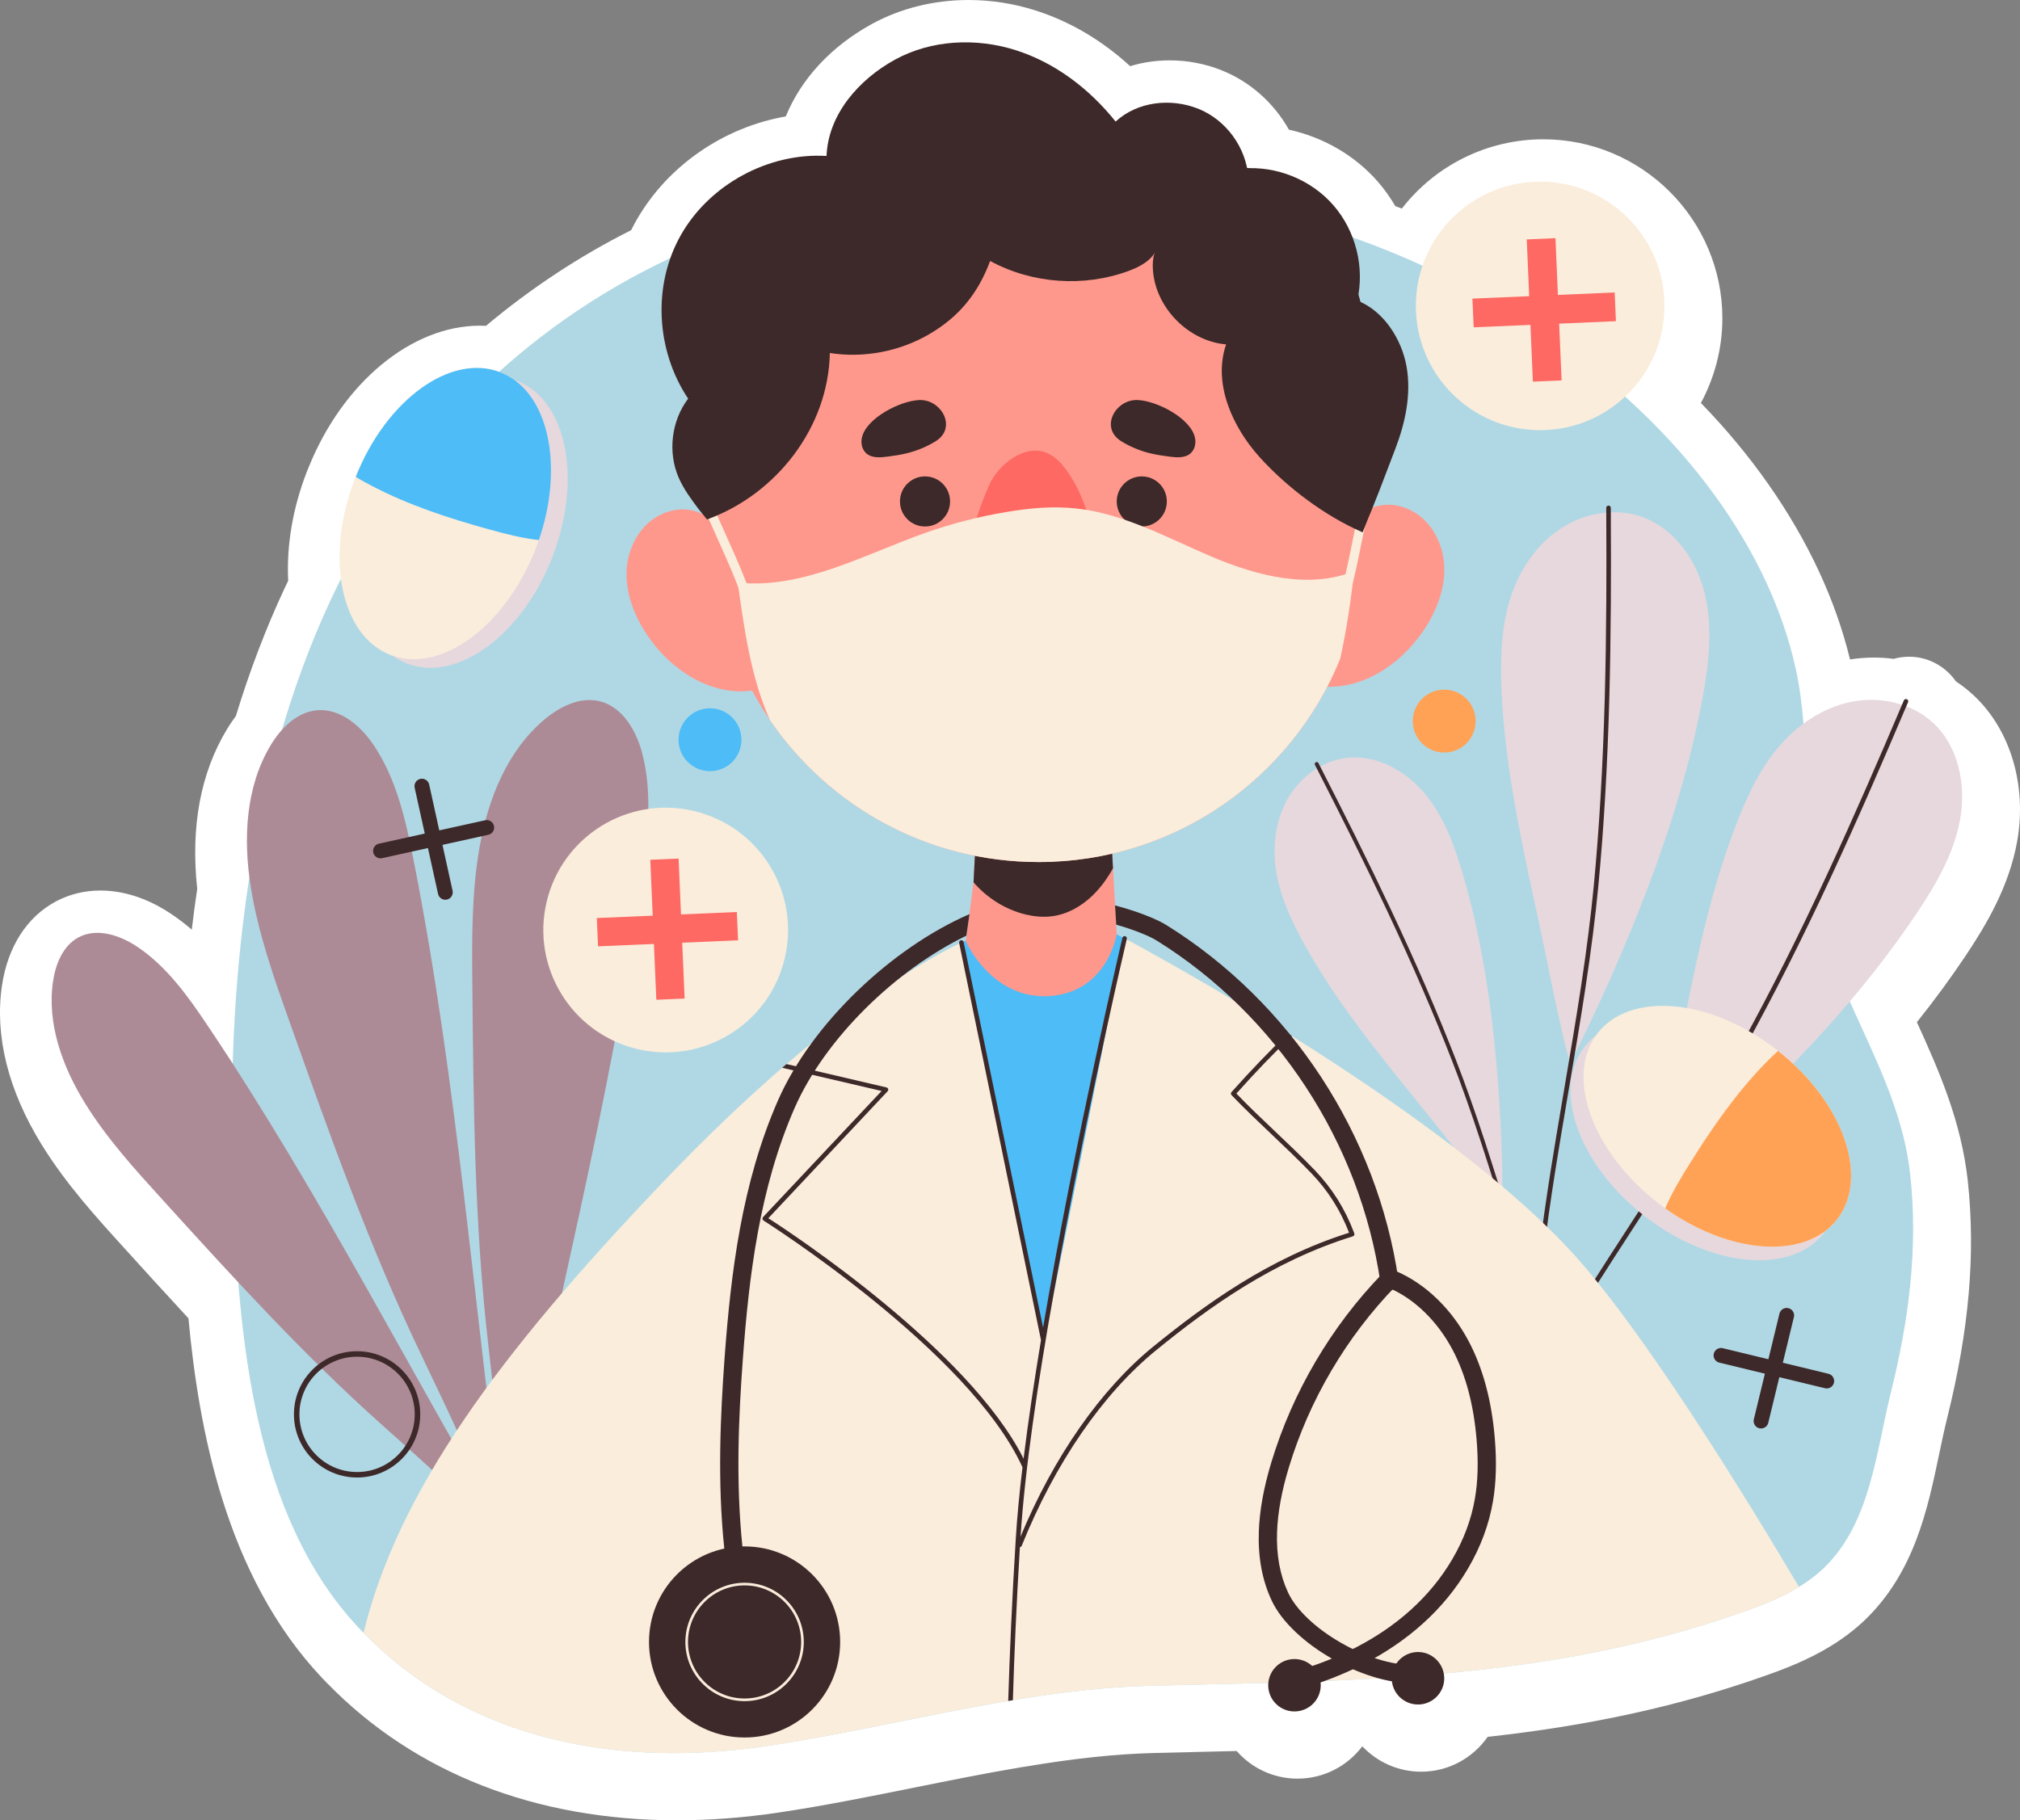 <svg xmlns="http://www.w3.org/2000/svg" xmlns:xlink="http://www.w3.org/1999/xlink" width="389.43" height="351.01" viewBox="0 0 389.43 351.01" fill="none"><rect x="0" y="0" width="389.43" height="351.01" fill="#808080" stroke="none"/><g opacity="1"  transform="translate(0.002 0)  rotate(0)"><path id="路径 72" fill-rule="evenodd" style="fill:#FFFFFF" opacity="1" d="M130.51,351.01zM372.3,127.5c2,0.86 3.62,2.23 4.77,3.89c1.23,0.81 2.38,1.72 3.45,2.72c7.08,6.61 10.28,17.39 8.36,28.14c-1.56,8.69 -5.93,16.07 -9.99,22.13c-2.85,4.26 -5.93,8.46 -9.34,12.73c4.29,9.4 8.56,19.17 9.81,30.57c1.53,14.13 0.27,28.69 -3.98,45.81c-0.53,2.12 -1,4.36 -1.5,6.73c-2.25,10.8 -4.81,23.03 -14.44,32.25c-1.91,1.81 -4.1,3.47 -6.51,4.95c-4.34,2.66 -8.83,4.38 -12.64,5.72c-16.39,5.8 -33.55,9.59 -53.49,11.78c-2.83,4.06 -7.52,6.72 -12.82,6.72c-4.42,0 -8.44,-1.85 -11.3,-4.85l-0.09,0.01c-2.86,3.75 -7.37,6.18 -12.45,6.18c-4.67,0 -8.87,-2.07 -11.73,-5.33c-2.36,0.06 -15.77,0.38 -15.77,0.38c-7.5,0.19 -15.46,1.03 -25.02,2.64c-0.18,0.03 -0.37,0.05 -0.55,0.07l-0.25,0.05c-6.83,1.15 -13.75,2.54 -20.44,3.89c-8.55,1.72 -17.38,3.51 -26.24,4.83c-6.65,1 -13.26,1.5 -19.63,1.5c-27.27,0 -50.57,-9.13 -67.4,-26.4c-0.25,-0.25 -0.61,-0.61 -0.96,-0.99c-18.71,-19.75 -23.85,-48.31 -25.82,-69.41c-4.29,-4.63 -8.5,-9.27 -12.29,-13.45c-5.57,-6.13 -11.33,-12.47 -16.01,-20.04c-6.44,-10.41 -9.09,-21.01 -7.65,-30.67c1.11,-7.48 4.81,-13.25 10.4,-16.23c2.63,-1.39 5.51,-2.1 8.58,-2.1c5.72,0 10.57,2.45 13.62,4.5c1.42,0.95 2.74,1.97 3.99,3.04c0.31,-2.65 0.67,-5.27 1.05,-7.85c-1.29,-12.01 0.64,-22.36 5.74,-30.8c0.52,-0.87 1.09,-1.71 1.71,-2.53c2.65,-8.69 5.8,-16.95 9.36,-24.57c0.24,-0.52 0.48,-1.02 0.73,-1.53c-0.34,-6.79 0.87,-13.95 3.56,-20.93c0.13,-0.36 0.26,-0.68 0.39,-0.96c6.6,-16.34 19.83,-27.29 33,-27.29c0.4,0 0.79,0.01 1.18,0.03c8.63,-7.24 18.01,-13.43 27.99,-18.45c0.34,-0.68 0.69,-1.35 1.06,-1.99c6.02,-10.5 16.85,-17.87 28.75,-19.94c2.92,-7.18 8.7,-13.5 16.59,-17.82c5.54,-3.03 11.97,-4.63 18.63,-4.63c4.38,0 8.73,0.68 12.93,2.02c6.62,2.1 12.81,5.76 18.24,10.74c2.42,-0.74 4.99,-1.12 7.62,-1.12c3.45,0 6.82,0.64 10.02,1.92c5.5,2.19 10.08,6.31 12.97,11.45c6.62,1.44 12.76,4.98 17.17,10.06c1.25,1.44 2.36,3 3.33,4.67c0.42,0.16 0.84,0.32 1.26,0.49c6.41,-8.28 16.4,-13.37 27.27,-13.37c19.04,0 34.53,15.49 34.53,34.52c0,5.73 -1.46,11.35 -4.14,16.33c4.83,4.97 9.19,10.21 13,15.65c7.64,10.9 12.94,22.26 15.75,33.8c1.51,-0.24 3.04,-0.36 4.58,-0.36c1.28,0 2.56,0.08 3.82,0.25c0.95,-0.27 1.95,-0.41 2.98,-0.41c1.47,0 2.9,0.29 4.26,0.86z"></path><g opacity="1"  transform="translate(9.955 8.163)  rotate(0)"><path id="路径 73" fill-rule="evenodd" style="fill:#B0D8E4" opacity="1" d="M354.574,260.378zM336.194,120.598c3.1,13.94 1.13,28.36 3.28,42.4c2.99,19.56 16.66,35.45 18.83,55.27c1.57,14.39 -0.28,28.23 -3.73,42.11c-2.89,11.67 -3.93,25.22 -12.99,33.9c-1.44,1.37 -3.05,2.55 -4.72,3.57c-3.31,2.03 -6.97,3.49 -10.63,4.77c-19.41,6.87 -38.52,10.19 -57.85,11.92c-3.33,0.3 -6.67,0.56 -10.03,0.77c-4.56,0.3 -9.15,0.51 -13.76,0.71c-3.33,0.12 -6.68,0.23 -10.04,0.33c-7.49,0.21 -15.06,0.37 -22.74,0.56c-8.88,0.23 -17.7,1.31 -26.5,2.78c-0.3,0.04 -0.6,0.09 -0.9,0.15c-15.49,2.6 -30.89,6.35 -46.39,8.67c-28,4.19 -57.22,-0.6 -77.9,-21.82c-0.28,-0.28 -0.55,-0.55 -0.81,-0.83c-20.43,-21.58 -23.34,-56.51 -24.34,-85.18c-1.34,-39.13 2.96,-79.2 18.87,-113.26c13.78,-29.48 37.06,-52.53 65.45,-65.82c6.14,-2.89 12.55,-5.32 19.15,-7.24c25.84,-7.55 54.72,-9.04 82.21,-4.45c2.69,0.42 5.38,0.93 8.04,1.5c1.5,0.31 2.99,0.65 4.47,1.02c4.63,1.09 9.19,2.37 13.66,3.83c1.34,0.43 2.66,0.88 3.98,1.36c5.08,1.79 10.05,3.82 14.87,6.09c21.58,10.17 41.99,25.13 56.04,45.16c6.65,9.49 11.93,20.26 14.48,31.73z"></path><g opacity="1"  transform="translate(235.774 89.775)  rotate(0)"><g opacity="1"  transform="translate(43.664 0)  rotate(0)"><path id="路径 74" fill-rule="evenodd" style="fill:#E7D8DD" opacity="1" d="M0.04,33.769zM28.39,72.949c-2.21,5.86 -4.62,11.64 -7.14,17.37c-2.09,4.77 -6.08,13.33 -7.9,16.54c-0.58,-0.67 -3.24,-13.18 -3.93,-16.67c-1.26,-6.38 -2.68,-12.72 -4.03,-19.07c-2.6,-12.31 -4.97,-24.74 -5.35,-37.35c-0.15,-5.35 0.06,-10.78 1.6,-15.9c1.63,-5.4 4.83,-10.43 9.47,-13.63c4.64,-3.2 10.78,-4.39 16.09,-2.49c6.31,2.26 10.58,8.47 12.11,15c1.53,6.52 0.72,13.35 -0.49,19.94c-2.29,12.4 -5.98,24.49 -10.43,36.26z"></path><path  id="路径 75" style="fill:#3D2929; opacity:1;" d="M21.146,-0.003c0.039,6.833 0.042,12.921 0.009,18.265c-0.041,6.522 -0.138,12.611 -0.291,18.267c-0.359,13.233 -1.069,25.391 -2.129,36.472c-0.558,5.818 -1.383,12.332 -2.476,19.543c-0.437,2.883 -0.953,6.122 -1.548,9.718c-0.357,2.157 -0.902,5.39 -1.636,9.701c-1.2,7.051 -2.079,12.343 -2.636,15.874c-0.928,5.884 -1.676,11.193 -2.246,15.926c-0.624,5.168 -1.087,10.058 -1.389,14.669c-0.335,5.116 -0.481,10.021 -0.438,14.714c0,0.029 -0.002,0.057 -0.008,0.086c-0.005,0.028 -0.013,0.056 -0.024,0.083c-0.011,0.027 -0.024,0.052 -0.04,0.076c-0.016,0.024 -0.034,0.046 -0.054,0.067c-0.02,0.021 -0.042,0.039 -0.066,0.056c-0.024,0.016 -0.049,0.03 -0.076,0.041c-0.027,0.011 -0.054,0.02 -0.082,0.026c-0.028,0.006 -0.057,0.009 -0.086,0.009c-0.029,0 -0.058,-0.003 -0.086,-0.008c-0.028,-0.005 -0.056,-0.013 -0.083,-0.024c-0.027,-0.011 -0.052,-0.024 -0.076,-0.04c-0.024,-0.016 -0.047,-0.034 -0.067,-0.054c-0.021,-0.02 -0.039,-0.042 -0.055,-0.066c-0.016,-0.024 -0.03,-0.049 -0.041,-0.076c-0.011,-0.027 -0.02,-0.054 -0.026,-0.082c-0.006,-0.029 -0.009,-0.057 -0.009,-0.086c-0.043,-4.715 0.103,-9.641 0.44,-14.779c0.303,-4.627 0.767,-9.533 1.393,-14.718c0.571,-4.743 1.321,-10.062 2.25,-15.957c0.557,-3.535 1.437,-8.83 2.638,-15.885c0.733,-4.309 1.279,-7.541 1.635,-9.696c0.594,-3.591 1.11,-6.827 1.546,-9.706c1.09,-7.194 1.913,-13.692 2.47,-19.494c1.059,-11.062 1.767,-23.199 2.126,-36.413c0.153,-5.65 0.25,-11.733 0.291,-18.249c0.033,-5.34 0.031,-11.425 -0.009,-18.254c-0,-0.029 0.002,-0.058 0.008,-0.086c0.005,-0.028 0.014,-0.056 0.025,-0.083c0.011,-0.027 0.024,-0.052 0.04,-0.076c0.016,-0.024 0.034,-0.046 0.054,-0.067c0.02,-0.021 0.042,-0.039 0.066,-0.055c0.024,-0.016 0.049,-0.03 0.076,-0.041c0.027,-0.011 0.054,-0.02 0.082,-0.026c0.028,-0.006 0.057,-0.009 0.086,-0.009c0.029,-0 0.058,0.002 0.086,0.008c0.028,0.005 0.056,0.014 0.083,0.025c0.027,0.011 0.052,0.024 0.076,0.04c0.024,0.016 0.046,0.034 0.067,0.054c0.021,0.02 0.039,0.042 0.055,0.066c0.016,0.024 0.03,0.049 0.041,0.076c0.011,0.027 0.02,0.054 0.025,0.082c0.006,0.028 0.009,0.057 0.009,0.086z"></path></g><g opacity="1"  transform="translate(39.489 37.018)  rotate(0)"><path id="路径 76" fill-rule="evenodd" style="fill:#E7D8DD" opacity="1" d="M49.868,23.09zM60.348,70.31c-4.35,4.5 -8.85,8.85 -13.43,13.11c-3.82,3.55 -10.87,9.82 -13.82,12.05c-0.26,-0.84 2.26,-13.39 3.01,-16.86c1.37,-6.35 2.58,-12.74 3.86,-19.11c2.49,-12.33 5.24,-24.68 9.9,-36.41c1.97,-4.97 4.32,-9.87 7.77,-13.96c3.63,-4.31 8.56,-7.66 14.09,-8.76c5.53,-1.1 11.65,0.25 15.77,4.1c4.89,4.57 6.35,11.97 5.17,18.57c-1.18,6.59 -4.64,12.54 -8.37,18.11c-7.01,10.47 -15.19,20.11 -23.95,29.16z"></path><path  id="路径 77" style="fill:#3D2929; opacity:1;" d="M82.625,0.456c-2.663,6.273 -5.072,11.863 -7.227,16.771c-2.619,5.963 -5.121,11.515 -7.508,16.655c-5.572,11.997 -11.047,22.879 -16.424,32.644c-2.822,5.123 -6.166,10.779 -10.03,16.97c-1.546,2.477 -3.305,5.248 -5.278,8.314c-1.186,1.844 -2.97,4.598 -5.352,8.264c-3.892,5.99 -6.793,10.495 -8.704,13.515c-3.181,5.029 -5.972,9.601 -8.371,13.716c-2.625,4.507 -4.987,8.812 -7.087,12.915c-2.339,4.57 -4.418,9.015 -6.237,13.334c-0.011,0.027 -0.025,0.052 -0.041,0.076c-0.016,0.024 -0.035,0.046 -0.055,0.067c-0.021,0.02 -0.043,0.038 -0.067,0.054c-0.024,0.016 -0.05,0.029 -0.076,0.04c-0.027,0.011 -0.054,0.019 -0.083,0.025c-0.028,0.005 -0.057,0.008 -0.086,0.008c-0.029,-0.001 -0.057,-0.004 -0.086,-0.009c-0.028,-0.006 -0.056,-0.015 -0.082,-0.026c-0.027,-0.011 -0.052,-0.025 -0.076,-0.041c-0.024,-0.016 -0.046,-0.034 -0.066,-0.055c-0.02,-0.021 -0.038,-0.043 -0.054,-0.067c-0.016,-0.024 -0.029,-0.049 -0.04,-0.076c-0.011,-0.027 -0.019,-0.055 -0.025,-0.083c-0.005,-0.029 -0.008,-0.057 -0.008,-0.086c0,-0.029 0.003,-0.057 0.009,-0.086c0.006,-0.028 0.014,-0.055 0.026,-0.082c1.828,-4.34 3.916,-8.805 6.265,-13.394c2.107,-4.117 4.477,-8.436 7.11,-12.957c2.405,-4.125 5.2,-8.706 8.387,-13.743c1.913,-3.023 4.816,-7.531 8.71,-13.524c2.381,-3.665 4.165,-6.418 5.35,-8.261c1.97,-3.063 3.728,-5.831 5.272,-8.304c3.856,-6.177 7.191,-11.82 10.006,-16.928c5.367,-9.748 10.833,-20.612 16.396,-32.591c2.385,-5.134 4.885,-10.68 7.501,-16.638c2.153,-4.904 4.561,-10.491 7.223,-16.761c0.011,-0.027 0.025,-0.052 0.041,-0.076c0.016,-0.024 0.035,-0.046 0.055,-0.066c0.021,-0.02 0.043,-0.038 0.067,-0.054c0.024,-0.016 0.05,-0.029 0.076,-0.04c0.027,-0.011 0.054,-0.019 0.083,-0.024c0.028,-0.005 0.057,-0.008 0.086,-0.008c0.029,0 0.057,0.003 0.086,0.009c0.028,0.006 0.056,0.014 0.082,0.026c0.027,0.011 0.052,0.025 0.076,0.041c0.024,0.016 0.046,0.035 0.066,0.055c0.02,0.021 0.038,0.043 0.054,0.067c0.016,0.024 0.029,0.05 0.04,0.076c0.011,0.027 0.019,0.054 0.024,0.083c0.005,0.028 0.008,0.057 0.008,0.086c-0,0.029 -0.003,0.057 -0.009,0.086c-0.006,0.028 -0.015,0.056 -0.026,0.082z"></path></g><g opacity="1"  transform="translate(0 48.118)  rotate(0)"><path id="路径 78" fill-rule="evenodd" style="fill:#E7D8DD" opacity="1" d="M5.31,35.25zM2.37,8.25c2.33,-4.26 6.6,-7.55 11.42,-8.15c5.73,-0.71 11.42,2.42 15.13,6.84c3.7,4.42 5.73,9.99 7.35,15.53c3.05,10.42 4.9,21.15 6.04,31.94c0.57,5.36 0.96,10.74 1.24,16.12c0.24,4.48 0.49,12.61 0.34,15.79c-0.71,-0.3 -7.61,-8.89 -9.49,-11.31c-3.44,-4.41 -6.99,-8.74 -10.49,-13.11c-6.78,-8.45 -13.42,-17.09 -18.6,-26.65c-2.19,-4.05 -4.13,-8.3 -4.93,-12.84c-0.84,-4.79 -0.33,-9.89 1.99,-14.16z"></path><path  id="路径 79" style="fill:#3D2929; opacity:1;" d="M8.451,1.1c2.673,5.222 5.036,9.902 7.091,14.041c2.494,5.025 4.78,9.745 6.857,14.161c4.849,10.308 9.015,19.936 12.498,28.883c1.827,4.695 3.719,10.03 5.677,16.003c0.783,2.389 1.643,5.083 2.58,8.081c0.564,1.804 1.399,4.504 2.506,8.101c1.81,5.882 3.185,10.289 4.127,13.222c1.567,4.881 3.048,9.252 4.444,13.111c1.526,4.219 3.066,8.156 4.617,11.812c1.727,4.069 3.515,7.896 5.363,11.483c0.011,0.022 0.021,0.045 0.027,0.069c0.007,0.024 0.011,0.048 0.013,0.073c0.002,0.025 0.002,0.05 -0.001,0.075c-0.003,0.025 -0.008,0.049 -0.016,0.072c-0.008,0.024 -0.017,0.047 -0.029,0.068c-0.012,0.022 -0.026,0.043 -0.042,0.062c-0.016,0.019 -0.034,0.036 -0.053,0.051c-0.02,0.015 -0.04,0.029 -0.062,0.041c-0.022,0.011 -0.045,0.02 -0.069,0.027c-0.024,0.007 -0.048,0.011 -0.073,0.013c-0.025,0.002 -0.05,0.002 -0.074,-0.001c-0.025,-0.003 -0.049,-0.008 -0.073,-0.015c-0.024,-0.008 -0.046,-0.018 -0.068,-0.03c-0.022,-0.012 -0.042,-0.026 -0.061,-0.042c-0.019,-0.016 -0.036,-0.034 -0.052,-0.053c-0.015,-0.02 -0.029,-0.041 -0.04,-0.063c-1.857,-3.604 -3.653,-7.449 -5.387,-11.534c-1.557,-3.669 -3.101,-7.619 -4.633,-11.85c-1.399,-3.868 -2.883,-8.247 -4.452,-13.137c-0.942,-2.936 -2.319,-7.346 -4.129,-13.231c-1.106,-3.595 -1.941,-6.294 -2.505,-8.098c-0.936,-2.995 -1.795,-5.685 -2.577,-8.071c-1.953,-5.961 -3.841,-11.282 -5.663,-15.965c-3.476,-8.931 -7.635,-18.542 -12.477,-28.835c-2.075,-4.411 -4.359,-9.127 -6.851,-14.147c-2.053,-4.136 -4.415,-8.814 -7.086,-14.033c-0.011,-0.022 -0.02,-0.045 -0.027,-0.069c-0.007,-0.024 -0.011,-0.048 -0.013,-0.073c-0.002,-0.025 -0.002,-0.05 0.001,-0.074c0.003,-0.025 0.008,-0.049 0.016,-0.073c0.008,-0.024 0.018,-0.046 0.03,-0.068c0.012,-0.022 0.026,-0.042 0.042,-0.061c0.016,-0.019 0.034,-0.036 0.053,-0.052c0.02,-0.015 0.04,-0.029 0.062,-0.04c0.022,-0.011 0.045,-0.02 0.069,-0.027c0.024,-0.007 0.048,-0.011 0.073,-0.013c0.025,-0.002 0.05,-0.002 0.074,0.001c0.025,0.003 0.049,0.008 0.073,0.016c0.024,0.008 0.046,0.018 0.068,0.03c0.022,0.012 0.042,0.026 0.061,0.042c0.019,0.016 0.036,0.034 0.052,0.053c0.015,0.02 0.029,0.04 0.04,0.062z"></path></g></g><g opacity="1"  transform="translate(0 126.83)  rotate(0)"><path id="路径 80" fill-rule="evenodd" style="fill:#AD8B96" opacity="1" d="M63.73,139.81zM6.45,77.77c-4.36,-7.05 -7.4,-15.36 -6.18,-23.56c0.5,-3.35 1.93,-6.86 4.92,-8.46c3.56,-1.89 8.01,-0.4 11.36,1.85c5.62,3.77 9.67,9.43 13.44,15.05c21.9,32.59 39.66,67.92 59.68,101.66c-8.23,-8.63 -17,-16.53 -25.94,-24.5c-15.14,-13.49 -28.8,-28.53 -42.43,-43.54c-5.33,-5.86 -10.68,-11.76 -14.85,-18.5z"></path><path id="路径 81" fill-rule="evenodd" style="fill:#AD8B96" opacity="1" d="M71.268,126.301zM51.118,1.971c4.56,-0.43 8.57,3.09 11.1,6.91c4.24,6.42 6.01,14.13 7.5,21.68c8.67,43.79 11.82,88.64 18.02,132.81c-4.85,-12.66 -10.58,-24.79 -16.47,-37.07c-9.96,-20.79 -17.7,-42.56 -25.41,-64.28c-3.02,-8.48 -6.04,-17.02 -7.46,-25.91c-1.49,-9.31 -1.03,-19.36 3.84,-27.43c2,-3.3 5.04,-6.36 8.88,-6.71z"></path><path id="路径 82" fill-rule="evenodd" style="fill:#AD8B96" opacity="1" d="M84.177,124.34zM84.177,124.34c-2.64,-22.9 -2.86,-46 -3.07,-69.05c-0.09,-9 -0.17,-18.06 1.39,-26.93c1.63,-9.28 5.34,-18.64 12.58,-24.67c2.96,-2.47 6.83,-4.37 10.57,-3.46c4.46,1.09 7.1,5.72 8.24,10.16c1.92,7.45 1.08,15.32 0.03,22.94c-6.07,44.23 -17.72,87.65 -26.25,131.43c-0.46,-13.55 -1.93,-26.88 -3.49,-40.42z"></path></g><g opacity="1"  transform="translate(60.124 0)  rotate(0)"><g opacity="1"  transform="translate(0 171.994)  rotate(0)"><path id="路径 83" fill-rule="evenodd" style="fill:#FAEDDC" opacity="1" d="M266.11,130.63zM116.14,1.18c0.11,-0.05 0.21,-0.11 0.32,-0.14c0.44,-0.2 0.74,-0.32 0.9,-0.39c0.05,-0.02 0.08,-0.03 0.1,-0.03c0.02,-0.02 0.04,-0.02 0.04,-0.02l27.72,-0.6c0,0 0.38,0.21 1.12,0.6c0.13,0.05 0.25,0.12 0.39,0.19c0.12,0.07 0.27,0.14 0.41,0.21c3.39,1.85 11.05,6.04 20.68,11.8c3.25,1.95 6.75,4.06 10.38,6.33c0.18,0.11 0.35,0.21 0.51,0.32c0.09,0.05 0.18,0.12 0.26,0.17c18.19,11.41 39.64,26.39 53.26,40.91c13.92,14.82 34.25,47.99 44.51,65.33c-3.31,2.02 -6.97,3.48 -10.63,4.77c-19.41,6.86 -38.52,10.19 -57.85,11.91c0.05,0.3 0.09,0.62 0.09,0.94c0,2.78 -2.27,5.05 -5.05,5.05c-2.8,0 -5.07,-2.27 -5.07,-5.05v-0.16c-4.56,0.3 -9.15,0.51 -13.76,0.7c0.05,0.26 0.07,0.53 0.07,0.79c0,2.8 -2.27,5.05 -5.07,5.05c-2.78,0 -5.05,-2.25 -5.05,-5.05c0,-0.16 0,-0.31 0.01,-0.45c-7.49,0.21 -15.06,0.36 -22.74,0.56c-8.88,0.23 -17.7,1.3 -26.5,2.78c-0.3,0.03 -0.6,0.09 -0.9,0.14c-15.49,2.6 -30.89,6.35 -46.39,8.68c-28,4.19 -57.22,-0.6 -77.9,-21.83c6.72,-27.22 25.59,-53.2 57.59,-86.75c8.48,-8.9 16.22,-16.21 23.12,-22.19c0.29,-0.25 0.55,-0.48 0.83,-0.72c1.67,-1.45 3.31,-2.8 4.88,-4.09c6.79,-5.56 12.6,-9.71 17.28,-12.76c5.1,-3.29 8.87,-5.29 11.16,-6.4c0.14,-0.07 0.28,-0.14 0.4,-0.2c0.14,-0.07 0.27,-0.12 0.39,-0.17c0.18,-0.09 0.33,-0.16 0.47,-0.23z"></path><path id="路径 84" fill-rule="evenodd" style="fill:#4EBCF7" opacity="1" d="M146.732,0.79zM146.732,0.79l-15.75,78.9l-15.72,-78.11c1.48,-0.7 2.24,-0.98 2.24,-0.98l27.72,-0.6c0,0 0.52,0.28 1.51,0.79z"></path><path id="路径 85" fill-rule="evenodd" style="fill:#3D2929" opacity="1" d="M127.562,102.857zM101.152,29.827c0.03,0.16 0,0.32 -0.11,0.44l-23,24.49c4.34,2.78 38.68,25.38 49.21,46.37c0.19,0.39 0.37,0.76 0.54,1.15c0.09,0.23 0,0.49 -0.23,0.58c-0.05,0.03 -0.12,0.05 -0.17,0.05c-0.13,0 -0.25,-0.05 -0.34,-0.16v-0.02c-0.03,-0.01 -0.05,-0.05 -0.07,-0.08c-10.31,-22.39 -49.47,-47.19 -49.86,-47.44c-0.1,-0.07 -0.19,-0.19 -0.21,-0.31c0,-0.14 0.04,-0.27 0.12,-0.37l22.85,-24.31l-19.17,-4.47c0.28,-0.24 0.55,-0.47 0.83,-0.72l19.29,4.51c0.14,0.03 0.26,0.15 0.32,0.29z"></path><path id="路径 86" fill-rule="evenodd" style="fill:#3D2929" opacity="1" d="M147.151,0.896zM130.641,78.036c0.13,-0.72 0.25,-1.44 0.37,-2.18c6.13,-36.06 15.16,-74.62 15.3,-75.17c0,-0.03 0.02,-0.05 0.03,-0.09c0.07,-0.17 0.28,-0.28 0.5,-0.23c0.22,0.06 0.37,0.29 0.31,0.53c0,0.02 -0.02,0.05 -0.02,0.11c-0.22,0.91 -1.77,7.6 -3.94,17.54c-0.02,0.04 -0.02,0.07 -0.03,0.13c-2.85,13.11 -6.78,31.87 -10.11,50.63c-3.04,17.04 -5.57,34.08 -6.38,46.87l-0.02,0.02c0,0.12 -0.02,0.25 -0.02,0.37c-0.03,0.54 -0.07,1.07 -0.09,1.62c-0.67,10.93 -1.09,20.89 -1.35,29.51c-0.3,0.04 -0.6,0.09 -0.9,0.14c0.28,-9.1 0.74,-19.69 1.46,-31.32c0.26,-4.18 0.7,-8.82 1.3,-13.77v-0.01c0.06,-0.53 0.13,-1.08 0.2,-1.61c0.88,-7.19 2.06,-15.01 3.38,-22.98c0.01,-0.04 0.01,-0.07 0.01,-0.11z"></path><path id="路径 87" fill-rule="evenodd" style="fill:#3D2929" opacity="1" d="M191.008,57.671zM182.798,46.151c-2.59,-2.7 -5.2,-5.16 -7.71,-7.55c-2.52,-2.4 -5.14,-4.86 -7.73,-7.57c-0.16,-0.16 -0.18,-0.42 -0.02,-0.6c3.84,-4.3 7.39,-7.99 10.86,-11.3c0.27,0.16 0.53,0.32 0.78,0.49c-3.44,3.22 -6.92,6.87 -10.7,11.09c2.48,2.59 4.99,4.95 7.41,7.25c2.53,2.4 5.13,4.86 7.74,7.57c3.36,3.52 5.84,7.48 7.58,12.14c0.04,0.11 0.04,0.23 -0.01,0.36c-0.06,0.1 -0.16,0.17 -0.27,0.22c-15.54,4.81 -27.86,13.77 -37.85,21.9c-10.34,8.39 -19.56,21.81 -25.98,37.75c-0.07,0.16 -0.2,0.27 -0.35,0.28h-0.06c-0.05,0 -0.1,-0.01 -0.17,-0.03c-0.21,-0.09 -0.34,-0.35 -0.23,-0.58c0.17,-0.46 0.37,-0.92 0.56,-1.38c6.43,-15.48 15.52,-28.49 25.66,-36.73c9.98,-8.09 22.23,-17.03 37.7,-21.91c-1.69,-4.36 -4.05,-8.1 -7.21,-11.4z"></path><path id="路径 88" fill-rule="evenodd" style="fill:#3D2929" opacity="1" d="M130.983,78.335zM130.983,78.335c-0.21,0 -0.39,-0.14 -0.43,-0.35l-15.72,-76.31c-0.05,-0.24 0.1,-0.47 0.34,-0.52c0.23,-0.04 0.47,0.1 0.52,0.34l15.72,76.31c0.05,0.24 -0.11,0.47 -0.34,0.52c-0.03,0.01 -0.06,0.01 -0.09,0.01z"></path></g><g opacity="1"  transform="translate(50.694 0)  rotate(0)"><g opacity="1"  transform="translate(65.42 152.229)  rotate(0)"><path id="路径 89" fill-rule="evenodd" style="fill:#FF988C" opacity="1" d="M29.1,19.76zM29.1,19.76c0,0 -1.81,11.25 -13.04,11.92c-11.14,0.67 -16.06,-10.56 -16.06,-10.56l1.49,-11.37l0.42,-8.27v-0.12l0.67,-0.04l25.4,-1.32l0.4,7.04z"></path><path id="路径 90" fill-rule="evenodd" style="fill:#3D2929" opacity="1" d="M28.379,7.04zM16.289,16.33c-1.6,0.16 -3.2,-0.01 -4.77,-0.38c-3.89,-0.95 -7.43,-3.19 -10.03,-6.2l0.42,-8.27c0.23,-0.05 0.44,-0.11 0.67,-0.16l25.4,-1.32l0.4,7.04c-0.79,1.41 -1.67,2.75 -2.73,3.96c-2.39,2.8 -5.7,4.98 -9.36,5.33z"></path></g><path id="路径 91" fill-rule="evenodd" style="fill:#FF988C" opacity="1" d="M142.144,95.377zM142.144,95.377c0,8.329 -1.61,16.27 -4.55,23.52c-9.31,22.97 -31.82,39.17 -58.14,39.17c-21.56,0 -40.56,-10.87 -51.83,-27.43c-6.84,-10.05 -10.84,-22.18 -10.84,-35.26c0,-34.62 28.05,-62.67 62.67,-62.67c34.62,0 62.69,28.05 62.69,62.67z"></path><path id="路径 92" fill-rule="evenodd" style="fill:#FF988C" opacity="1" d="M6.32,91.221zM0.01,102.14c0.12,-4.41 2.39,-8.899 6.31,-10.919c6.15,-3.18 11.59,0.64 14.19,5.94c3.51,7.149 7.89,14.18 7.74,22.439c-0.03,1.74 -0.38,3.7 -1.83,4.69c-0.67,0.45 -1.49,0.63 -2.29,0.73c-7.88,1.03 -15.55,-3.97 -20.01,-10.53c-2.48,-3.65 -4.24,-7.95 -4.11,-12.35z"></path><path id="路径 93" fill-rule="evenodd" style="fill:#FF988C" opacity="1" d="M151.357,90.322zM151.357,90.322c3.92,2.02 6.18,6.51 6.31,10.91c0.13,4.42 -1.63,8.71 -4.11,12.35c-4.47,6.57 -12.14,11.57 -20.01,10.55c-0.8,-0.11 -1.63,-0.29 -2.3,-0.74c-1.44,-0.98 -1.8,-2.95 -1.83,-4.69c-0.14,-8.26 4.24,-15.3 7.75,-22.44c2.59,-5.3 8.03,-9.12 14.19,-5.94z"></path><g opacity="1"  transform="translate(45.302 68.974)  rotate(0)"><path id="椭圆 10" fill-rule="evenodd" style="fill:#3D2929" opacity="1" d="M12.254 14.728C9.584 14.728 7.424 16.888 7.424 19.558C7.424 22.228 9.584 24.388 12.254 24.388C14.924 24.388 17.084 22.228 17.084 19.558C17.084 16.888 14.924 14.728 12.254 14.728Z"></path><path id="椭圆 11" fill-rule="evenodd" style="fill:#3D2929" opacity="1" d="M54.045 14.728C51.375 14.728 49.215 16.888 49.215 19.558C49.215 22.228 51.375 24.388 54.045 24.388C56.715 24.388 58.875 22.228 58.875 19.558C58.875 16.888 56.715 14.728 54.045 14.728Z"></path><path id="路径 94" fill-rule="evenodd" style="fill:#FE6963" opacity="1" d="M24.699,16.235zM37.869,42.035c-2.5,2.29 -6.61,2.57 -9.4,0.64c-1.08,-0.74 -2.06,-1.81 -3.37,-1.93c-1.03,-0.09 -2.07,0.44 -3.09,0.25c-2.04,-0.39 -2.47,-3.11 -2.31,-5.19c0.52,-6.74 2.22,-13.4 5,-19.57c1.68,-3.72 6.83,-7.96 11.19,-5.97c1.59,0.72 2.81,2.07 3.81,3.5c3.58,5.08 4.95,11.35 6.24,17.43c0.28,1.33 0.56,2.69 0.39,4.03c-0.18,1.35 -0.92,2.7 -2.16,3.25c-0.93,0.41 -2.02,0.33 -2.98,0.69c-1.38,0.53 -2.23,1.88 -3.32,2.87z"></path><path id="路径 95" fill-rule="evenodd" style="fill:#3D2929" opacity="1" d="M0.09,7.24zM0.94,10.29c-0.83,-0.73 -1.1,-1.96 -0.85,-3.05c0.85,-3.78 7.4,-7.09 11.05,-7.24c4.29,-0.17 7.37,5.36 3.15,7.96c-1.68,1.03 -3.52,1.8 -5.43,2.28c-1.27,0.32 -2.57,0.51 -3.87,0.68c-1.4,0.18 -2.99,0.3 -4.05,-0.63z"></path><path id="路径 96" fill-rule="evenodd" style="fill:#3D2929" opacity="1" d="M64.291,7.24zM64.291,7.24c0.25,1.09 -0.02,2.32 -0.85,3.05c-1.06,0.93 -2.65,0.81 -4.05,0.63c-1.3,-0.17 -2.6,-0.36 -3.87,-0.68c-1.91,-0.48 -3.75,-1.25 -5.42,-2.28c-4.23,-2.6 -1.15,-8.13 3.15,-7.96c3.65,0.15 10.19,3.46 11.04,7.24z"></path></g><g opacity="1"  transform="translate(16.013 87.825)  rotate(0)"><path id="路径 97" fill-rule="evenodd" style="fill:#FAEDDC" opacity="1" d="M124.285,14.152zM121.575,31.072c-9.31,22.96 -31.82,39.17 -58.13,39.17c-21.56,0 -40.57,-10.87 -51.83,-27.43c-3.68,-8.29 -4.91,-17.48 -6.18,-26.46c12.6,1.32 24.43,-5.45 36.38,-9.66c5,-1.74 10.15,-3.08 15.36,-3.94c4.46,-0.76 9,-1.18 13.5,-0.69c9.31,0.99 17.73,5.76 26.37,9.4c8.64,3.63 18.55,6.18 27.24,2.69c-0.65,5.62 -1.46,11.34 -2.71,16.92z"></path><path  id="路径 98" style="fill:#FAEDDC; opacity:1;" d="M0.812,1.827c0.51,1.225 1.347,3.132 2.51,5.721c1.152,2.562 1.997,4.485 2.537,5.769c0.908,2.16 1.633,4.068 2.176,5.724l-1.672,0.548c-0.528,-1.611 -1.237,-3.474 -2.127,-5.591c-0.534,-1.271 -1.374,-3.181 -2.52,-5.73c-1.17,-2.604 -2.014,-4.526 -2.53,-5.766z"></path><path  id="路径 99" style="fill:#FAEDDC; opacity:1;" d="M127.439,0.177l-1.115,5.43l-1.115,5.43c-0.367,1.807 -0.667,3.193 -0.9,4.157c-0.375,1.544 -0.779,2.921 -1.213,4.133l-1.657,-0.594c0.413,-1.153 0.8,-2.471 1.159,-3.954c0.229,-0.942 0.524,-2.308 0.887,-4.096l1.115,-5.43l1.115,-5.43z"></path></g><g opacity="1"  transform="translate(6.76 0)  rotate(0)"><path id="路径 100" fill-rule="evenodd" style="fill:#3D2929" opacity="1" d="M106.771,25.868zM94.741,44.018c-0.09,-1.11 -0.05,-2.25 0.28,-3.31c0.37,-1.24 1.12,-2.32 1.88,-3.36c2.98,-4.07 6.43,-7.78 9.87,-11.48c2,-2.15 4.26,-2.08 7.14,-1.46c6.55,1.41 11.97,6.28 15.43,12.02c3.47,5.75 5.22,12.34 6.68,18.89c2.73,12.23 3.9,27.58 -0.86,39.17c-7.25,-3.14 -14.56,-8.63 -19.86,-14.5c-5.3,-5.87 -9.03,-14.26 -6.46,-21.74c-7.23,-0.62 -13.54,-6.99 -14.1,-14.23z"></path><path id="路径 101" fill-rule="evenodd" style="fill:#3D2929" opacity="1" d="M95.44,39.91zM5.13,68.71c-6.22,-9.31 -6.91,-21.93 -1.35,-31.64c5.56,-9.71 16.86,-15.82 28.03,-15.16c0.32,-8 6.2,-14.73 13.21,-18.58c7.02,-3.84 15.66,-4.24 23.28,-1.81c7.63,2.42 14.25,7.51 19.24,13.76c4.22,-3.87 10.62,-4.59 15.94,-2.47c5.32,2.12 9.22,7.44 9.64,13.15c0.36,4.95 -4.95,8.39 -9.02,11.24c-2.32,1.62 -5.84,2.91 -8.66,2.71c-0.91,2.13 -3.16,3.34 -5.33,4.15c-8.64,3.21 -18.66,2.51 -26.76,-1.9c-2.32,6.23 -5.95,10.72 -11.69,14.09c-5.73,3.36 -12.64,4.68 -19.21,3.66c-0.27,14.29 -10.26,27.24 -23.7,32.1c-0.51,-0.69 -1.17,-1.42 -1.68,-2.1c-1.42,-1.9 -2.84,-3.83 -3.78,-6c-2.12,-4.91 -1.39,-10.94 1.84,-15.2z"></path><path id="路径 102" fill-rule="evenodd" style="fill:#3D2929" opacity="1" d="M112.019,24.33zM112.019,24.33c6.52,-0.56 13.24,2.16 17.53,7.11c4.29,4.94 6.05,11.97 4.57,18.35c5.06,1.95 8.56,7.39 9.51,12.72c0.95,5.33 -0.23,10.84 -2.17,15.89c-1.95,5.05 -4.07,10.93 -6.29,15.86c-5.09,-24.06 -12.93,-47.57 -23.15,-69.93z"></path></g></g><g opacity="1"  transform="translate(55.039 166.432)  rotate(0)"><path id="路径 103" fill-rule="evenodd" style="fill:#3D2929" opacity="1" d="M61.784,1.674zM28.104,38.984c-6.79,15.45 -8.83,32.44 -10.01,48.47c-0.81,10.97 -1.39,23.53 -0.09,36.15c0.24,2.43 0.58,4.86 0.98,7.29c0.02,0.16 0.04,0.31 0.07,0.47c0.18,0.97 -0.47,1.87 -1.42,2.04c-0.11,0.02 -0.21,0.02 -0.3,0.02c-0.85,0 -1.6,-0.6 -1.74,-1.46c-0.04,-0.23 -0.07,-0.46 -0.11,-0.69c-0.4,-2.41 -0.72,-4.84 -0.97,-7.25c-1.35,-12.91 -0.75,-25.69 0.06,-36.83c1.21,-16.35 3.3,-33.67 10.31,-49.64c6.48,-14.73 21.8,-29.32 36.9,-35.88l-0.6,4.16c-13.64,6.6 -27.2,19.79 -33.08,33.15z"></path><path id="路径 104" fill-rule="evenodd" style="fill:#3D2929" opacity="1" d="M144.475,72.18zM97.885,6.78c-1.63,-1.01 -4.77,-2.2 -7.81,-3.07l-0.23,-3.71c3.71,0.97 7.76,2.46 9.89,3.78c23.97,14.91 40.69,40.47 44.74,68.4c0.02,0.17 0.02,0.33 -0.02,0.49c-0.09,0.76 -0.68,1.39 -1.48,1.5c-0.08,0.01 -0.17,0.01 -0.24,0.01c-0.53,0 -1.01,-0.22 -1.34,-0.61c-0.02,-0.02 0,-0.02 0,-0.02c-0.21,-0.25 -0.35,-0.53 -0.4,-0.88c-3.91,-26.91 -20.02,-51.53 -43.11,-65.89z"></path><path  id="路径 105" style="fill:#3D2929; opacity:1;" d="M143.888,73.47c-4.739,4.901 -8.852,10.316 -12.339,16.244c-3.489,5.931 -6.223,12.159 -8.202,18.683c-1.375,4.535 -2.129,8.667 -2.264,12.398c-0.16,4.428 0.548,8.33 2.125,11.707c0.78,1.67 2.078,3.363 3.895,5.078c1.761,1.663 3.832,3.182 6.211,4.557c2.348,1.357 4.718,2.414 7.111,3.17c2.425,0.767 4.587,1.133 6.487,1.099c0.058,-0.001 0.116,0.001 0.173,0.006c0.057,0.005 0.114,0.012 0.171,0.022c0.057,0.011 0.113,0.024 0.168,0.039c0.055,0.016 0.11,0.035 0.164,0.056c0.053,0.021 0.106,0.044 0.157,0.071c0.051,0.026 0.101,0.055 0.15,0.086c0.049,0.031 0.096,0.065 0.141,0.1c0.045,0.036 0.088,0.074 0.13,0.114c0.041,0.04 0.081,0.082 0.118,0.126c0.037,0.044 0.072,0.09 0.105,0.137c0.033,0.047 0.063,0.096 0.091,0.146c0.029,0.051 0.054,0.102 0.077,0.155c0.023,0.053 0.043,0.107 0.061,0.162c0.018,0.055 0.033,0.11 0.045,0.167c0.012,0.056 0.021,0.113 0.028,0.17c0.007,0.057 0.011,0.115 0.012,0.172c0.001,0.058 -0.001,0.116 -0.006,0.173c-0.005,0.057 -0.012,0.114 -0.022,0.171c-0.01,0.057 -0.023,0.113 -0.039,0.168c-0.016,0.056 -0.034,0.111 -0.055,0.164c-0.021,0.053 -0.045,0.106 -0.071,0.157c-0.027,0.051 -0.056,0.101 -0.087,0.15c-0.031,0.049 -0.064,0.096 -0.1,0.141c-0.036,0.045 -0.074,0.088 -0.114,0.13c-0.04,0.041 -0.082,0.081 -0.126,0.118c-0.043,0.037 -0.089,0.072 -0.137,0.105c-0.047,0.033 -0.096,0.063 -0.146,0.092c-0.051,0.028 -0.102,0.053 -0.155,0.076c-0.053,0.023 -0.106,0.044 -0.161,0.061c-0.055,0.018 -0.111,0.033 -0.167,0.045c-0.057,0.012 -0.114,0.021 -0.171,0.028c-0.057,0.007 -0.114,0.011 -0.172,0.012c-2.283,0.04 -4.82,-0.381 -7.61,-1.263c-2.637,-0.833 -5.241,-1.993 -7.812,-3.478c-2.616,-1.512 -4.905,-3.194 -6.866,-5.046c-2.142,-2.023 -3.698,-4.072 -4.668,-6.148c-1.815,-3.889 -2.633,-8.33 -2.453,-13.323c0.146,-4.035 0.951,-8.466 2.414,-13.293c2.06,-6.792 4.905,-13.274 8.536,-19.446c3.629,-6.169 7.91,-11.804 12.843,-16.906c0.04,-0.041 0.082,-0.081 0.126,-0.118c0.044,-0.037 0.09,-0.072 0.137,-0.105c0.047,-0.033 0.096,-0.063 0.147,-0.091c0.05,-0.028 0.101,-0.054 0.154,-0.076c0.053,-0.023 0.107,-0.043 0.162,-0.061c0.055,-0.018 0.11,-0.033 0.167,-0.045c0.056,-0.012 0.113,-0.022 0.17,-0.028c0.057,-0.007 0.115,-0.01 0.173,-0.011c0.057,-0.001 0.115,0.001 0.172,0.006c0.057,0.005 0.114,0.012 0.171,0.022c0.057,0.01 0.114,0.023 0.169,0.039c0.055,0.016 0.11,0.034 0.163,0.055c0.054,0.021 0.107,0.045 0.158,0.071c0.051,0.026 0.101,0.055 0.149,0.086c0.049,0.031 0.096,0.065 0.141,0.101c0.045,0.036 0.088,0.074 0.13,0.114c0.041,0.04 0.081,0.082 0.118,0.126c0.037,0.044 0.072,0.09 0.105,0.137c0.033,0.047 0.063,0.096 0.091,0.147c0.028,0.05 0.054,0.102 0.077,0.155c0.023,0.053 0.043,0.107 0.061,0.162c0.017,0.055 0.032,0.11 0.044,0.167c0.013,0.056 0.022,0.113 0.028,0.17c0.007,0.057 0.011,0.115 0.012,0.172c0.001,0.058 -0.001,0.115 -0.006,0.173c-0.005,0.057 -0.012,0.115 -0.022,0.171c-0.011,0.057 -0.024,0.113 -0.039,0.168c-0.016,0.055 -0.035,0.11 -0.056,0.164c-0.021,0.054 -0.045,0.106 -0.071,0.157c-0.027,0.051 -0.055,0.101 -0.086,0.15c-0.031,0.048 -0.065,0.095 -0.101,0.141c-0.036,0.045 -0.074,0.088 -0.114,0.13z"></path><path  id="路径 106" style="fill:#3D2929; opacity:1;" d="M143.862,70.447c3.004,1.275 5.755,3.143 8.253,5.602c2.327,2.291 4.295,4.952 5.904,7.983c2.753,5.206 4.433,11.446 5.039,18.719c0.382,4.539 0.262,8.604 -0.359,12.196c-0.768,4.465 -2.372,8.773 -4.811,12.925c-2.312,3.936 -5.224,7.484 -8.737,10.643c-3.292,2.957 -7.048,5.528 -11.269,7.711c-3.905,2.021 -8.132,3.672 -12.68,4.955c-0.055,0.015 -0.111,0.028 -0.168,0.038c-0.057,0.01 -0.114,0.017 -0.172,0.022c-0.057,0.005 -0.115,0.006 -0.172,0.005c-0.058,-0.001 -0.116,-0.005 -0.173,-0.012c-0.057,-0.007 -0.113,-0.016 -0.17,-0.028c-0.056,-0.013 -0.112,-0.028 -0.167,-0.045c-0.055,-0.018 -0.108,-0.039 -0.161,-0.062c-0.053,-0.023 -0.104,-0.048 -0.155,-0.077c-0.05,-0.028 -0.099,-0.058 -0.146,-0.091c-0.047,-0.033 -0.093,-0.069 -0.137,-0.106c-0.043,-0.037 -0.085,-0.077 -0.125,-0.118c-0.04,-0.042 -0.078,-0.086 -0.114,-0.131c-0.035,-0.045 -0.069,-0.092 -0.1,-0.14c-0.031,-0.049 -0.06,-0.099 -0.086,-0.15c-0.026,-0.051 -0.05,-0.104 -0.071,-0.158c-0.021,-0.053 -0.039,-0.108 -0.055,-0.164c-0.015,-0.055 -0.028,-0.111 -0.038,-0.168c-0.01,-0.057 -0.017,-0.114 -0.022,-0.171c-0.005,-0.057 -0.006,-0.115 -0.005,-0.173c0.001,-0.057 0.005,-0.115 0.012,-0.172c0.007,-0.057 0.016,-0.114 0.028,-0.171c0.013,-0.056 0.028,-0.111 0.046,-0.166c0.017,-0.055 0.038,-0.109 0.061,-0.162c0.023,-0.053 0.049,-0.104 0.077,-0.154c0.028,-0.051 0.058,-0.1 0.091,-0.147c0.033,-0.047 0.069,-0.093 0.106,-0.136c0.037,-0.044 0.077,-0.086 0.119,-0.126c0.041,-0.04 0.085,-0.078 0.13,-0.113c0.045,-0.036 0.092,-0.07 0.14,-0.101c0.049,-0.031 0.099,-0.059 0.15,-0.085c0.051,-0.027 0.104,-0.05 0.158,-0.071c0.053,-0.021 0.108,-0.04 0.164,-0.055c4.318,-1.218 8.324,-2.782 12.017,-4.693c3.955,-2.046 7.466,-4.447 10.533,-7.202c3.243,-2.917 5.928,-6.186 8.056,-9.809c2.222,-3.783 3.681,-7.698 4.377,-11.743c0.571,-3.295 0.677,-7.062 0.32,-11.303c-0.566,-6.795 -2.113,-12.582 -4.64,-17.361c-1.439,-2.712 -3.194,-5.087 -5.264,-7.124c-2.18,-2.146 -4.567,-3.77 -7.16,-4.871c-0.053,-0.023 -0.104,-0.048 -0.155,-0.075c-0.051,-0.028 -0.1,-0.058 -0.147,-0.09c-0.048,-0.032 -0.094,-0.067 -0.138,-0.104c-0.045,-0.037 -0.087,-0.076 -0.127,-0.117c-0.041,-0.041 -0.079,-0.084 -0.115,-0.129c-0.036,-0.045 -0.07,-0.091 -0.102,-0.14c-0.031,-0.048 -0.06,-0.098 -0.087,-0.149c-0.027,-0.051 -0.051,-0.103 -0.073,-0.157c-0.021,-0.053 -0.04,-0.108 -0.056,-0.163c-0.017,-0.055 -0.03,-0.111 -0.041,-0.168c-0.011,-0.057 -0.019,-0.114 -0.024,-0.171c-0.005,-0.057 -0.007,-0.115 -0.007,-0.173c0.001,-0.058 0.004,-0.115 0.01,-0.172c0.007,-0.057 0.016,-0.114 0.027,-0.171c0.012,-0.056 0.027,-0.112 0.044,-0.167c0.017,-0.055 0.037,-0.109 0.059,-0.162c0.023,-0.053 0.048,-0.105 0.076,-0.155c0.027,-0.051 0.057,-0.1 0.09,-0.147c0.032,-0.048 0.067,-0.094 0.104,-0.138c0.037,-0.044 0.076,-0.087 0.117,-0.127c0.041,-0.04 0.084,-0.079 0.129,-0.115c0.045,-0.036 0.091,-0.07 0.14,-0.102c0.048,-0.032 0.097,-0.061 0.148,-0.087c0.051,-0.027 0.104,-0.051 0.157,-0.072c0.053,-0.022 0.108,-0.041 0.163,-0.057c0.055,-0.016 0.111,-0.03 0.168,-0.041c0.057,-0.011 0.114,-0.019 0.171,-0.024c0.057,-0.005 0.115,-0.007 0.173,-0.007c0.057,0 0.115,0.004 0.172,0.01c0.057,0.006 0.114,0.015 0.171,0.027c0.057,0.012 0.112,0.026 0.167,0.043c0.055,0.017 0.109,0.037 0.162,0.06z"></path><g opacity="1"  transform="translate(0 123.601)  rotate(0)"><path id="椭圆 12" fill-rule="evenodd" style="fill:#3D2929" opacity="1" d="M18.42 0C8.25 0 0 8.25 0 18.42C0 28.6 8.25 36.85 18.42 36.85C28.6 36.85 36.85 28.6 36.85 18.42C36.85 8.25 28.6 0 18.42 0Z"></path><path  id="路径 107" style="fill:#FAEDDC; opacity:1;" d="M18.425,7.519c-1.478,0 -2.893,0.286 -4.244,0.857c-1.305,0.552 -2.46,1.332 -3.467,2.338c-1.007,1.007 -1.786,2.162 -2.338,3.467c-0.572,1.351 -0.857,2.765 -0.857,4.244c0,1.478 0.286,2.893 0.857,4.243c0.552,1.305 1.332,2.46 2.338,3.467c1.007,1.007 2.162,1.786 3.467,2.338c1.351,0.572 2.765,0.857 4.244,0.857c1.478,0 2.893,-0.286 4.244,-0.857c1.305,-0.552 2.46,-1.332 3.467,-2.338c1.007,-1.007 1.786,-2.162 2.338,-3.467c0.572,-1.351 0.857,-2.765 0.857,-4.243c0,-1.478 -0.286,-2.893 -0.857,-4.244c-0.552,-1.305 -1.332,-2.46 -2.338,-3.467c-1.007,-1.007 -2.162,-1.786 -3.467,-2.338c-1.351,-0.572 -2.765,-0.857 -4.244,-0.857zM18.425,7.011c1.547,0 3.028,0.299 4.441,0.898c1.365,0.578 2.575,1.393 3.628,2.447c1.053,1.053 1.869,2.263 2.447,3.628c0.598,1.414 0.898,2.894 0.898,4.442c0,1.547 -0.299,3.028 -0.898,4.441c-0.578,1.365 -1.393,2.575 -2.447,3.628c-1.053,1.053 -2.263,1.869 -3.628,2.447c-1.414,0.598 -2.894,0.898 -4.441,0.898c-1.547,0 -3.028,-0.299 -4.441,-0.897c-1.365,-0.578 -2.575,-1.393 -3.628,-2.447c-1.053,-1.053 -1.869,-2.263 -2.447,-3.628c-0.598,-1.414 -0.898,-2.894 -0.898,-4.441c0,-1.547 0.299,-3.028 0.898,-4.442c0.578,-1.365 1.393,-2.575 2.447,-3.628c1.053,-1.053 2.263,-1.869 3.628,-2.447c1.414,-0.598 2.894,-0.898 4.441,-0.898z"></path></g><path id="路径 108" fill-rule="evenodd" style="fill:#3D2929" opacity="1" d="M129.497,150.373zM129.497,150.373c0,2.8 -2.27,5.05 -5.07,5.05c-2.78,0 -5.05,-2.25 -5.05,-5.05c0,-0.16 0,-0.32 0.02,-0.46c0.24,-2.58 2.41,-4.59 5.03,-4.59c1.99,0 3.71,1.14 4.54,2.82c0.23,0.45 0.39,0.93 0.46,1.44c0.05,0.26 0.07,0.53 0.07,0.79z"></path><path id="路径 109" fill-rule="evenodd" style="fill:#3D2929" opacity="1" d="M153.31,149.038zM153.31,149.038c0,2.78 -2.27,5.05 -5.05,5.05c-2.8,0 -5.07,-2.27 -5.07,-5.05v-0.16c0.02,-0.35 0.07,-0.7 0.16,-1.04c0.53,-2.22 2.53,-3.87 4.91,-3.87c2.46,0 4.52,1.78 4.96,4.14c0.05,0.3 0.09,0.61 0.09,0.93z"></path></g></g><g opacity="1"  transform="translate(55.503 62.785)  rotate(0)"><path id="路径 110" fill-rule="evenodd" style="fill:#E7D8DD" opacity="1" d="M13.006,56.988zM13.006,56.988c-0.99,-0.39 -1.91,-0.88 -2.76,-1.49c-7.39,-5.38 -9.3,-19.01 -4.06,-32.53c0.03,-0.05 0.05,-0.14 0.08,-0.2c5.78,-14.7 17.95,-23.7 27.47,-20.45c0.14,0.05 0.3,0.11 0.46,0.17c8.95,3.46 12.22,16.95 7.88,30.94c-0.32,1.03 -0.65,2.05 -1.06,3.08c-5.85,15.05 -18.39,24.22 -28.01,20.48z"></path><path id="路径 111" fill-rule="evenodd" style="fill:#FAEDDC" opacity="1" d="M10.24,55.5zM33.73,2.32c7.08,5.15 9.14,17.93 4.69,30.88c-0.19,0.56 -0.4,1.1 -0.61,1.66c-5.77,14.81 -18.01,23.94 -27.57,20.64c-0.14,-0.05 -0.3,-0.11 -0.44,-0.16c-9.62,-3.74 -12.69,-18.96 -6.82,-34.02c0.03,-0.1 0.09,-0.22 0.14,-0.31c5.88,-14.86 18.3,-23.88 27.85,-20.18c0.99,0.39 1.91,0.88 2.76,1.49z"></path><path id="路径 112" fill-rule="evenodd" style="fill:#4EBCF7" opacity="1" d="M38.429,33.2zM38.429,33.2c-3.29,-0.38 -6.56,-1.21 -9.75,-2.11c-7.69,-2.12 -15.36,-4.64 -22.41,-8.32c-1.08,-0.55 -2.11,-1.13 -3.15,-1.76c5.89,-14.86 18.31,-23.88 27.85,-20.18c0.99,0.39 1.91,0.88 2.76,1.49c7.09,5.15 9.14,17.93 4.7,30.88z"></path></g><g opacity="1"  transform="translate(292.828 185.799)  rotate(0)"><path id="路径 113" fill-rule="evenodd" style="fill:#E7D8DD" opacity="1" d="M2.69,7.907zM16.98,42.487c-0.89,-0.6 -1.78,-1.21 -2.65,-1.9c-12.76,-9.89 -17.97,-24.53 -11.64,-32.68c0.66,-0.84 1.39,-1.58 2.22,-2.22c7.26,-5.55 20.87,-3.5 32.33,5.39c0.05,0.04 0.13,0.08 0.17,0.13c12.44,9.73 17.6,23.96 11.77,32.15c-0.09,0.13 -0.19,0.26 -0.29,0.4c-5.87,7.59 -19.74,6.88 -31.91,-1.27z"></path><path id="路径 114" fill-rule="evenodd" style="fill:#FAEDDC" opacity="1" d="M4.91,5.68zM39.74,8.47c0.09,0.06 0.18,0.15 0.26,0.22c12.56,9.88 17.66,24.36 11.4,32.45c-0.66,0.84 -1.39,1.58 -2.22,2.22c-6.96,5.32 -19.79,3.65 -30.93,-4.31c-0.49,-0.35 -0.95,-0.7 -1.42,-1.06c-12.55,-9.75 -17.81,-24.08 -11.92,-32.31c0.09,-0.12 0.19,-0.26 0.28,-0.38c6.32,-8.15 21.79,-6.75 34.55,3.17z"></path><path id="路径 115" fill-rule="evenodd" style="fill:#FFA255" opacity="1" d="M18.248,39.051zM18.248,39.051c1.3,-3.04 3.03,-5.94 4.8,-8.74c4.22,-6.76 8.83,-13.4 14.36,-19.11c0.84,-0.87 1.69,-1.7 2.59,-2.51c12.57,9.88 17.67,24.35 11.4,32.45c-0.66,0.84 -1.39,1.57 -2.22,2.22c-6.95,5.32 -19.78,3.65 -30.93,-4.31z"></path></g><g opacity="1"  transform="translate(100.915 153.71)  rotate(0)"><path id="椭圆 13" fill-rule="evenodd" style="fill:#FAEDDC" opacity="1" d="M-5.479 11.99C-8.506 24.663 -0.687 37.387 11.987 40.413C24.66 43.44 37.384 35.621 40.41 22.947C43.437 10.273 35.618 -2.45 22.944 -5.477C10.271 -8.503 -2.453 -0.684 -5.479 11.99Z"></path><g opacity="1"  transform="translate(4.189 3.919)  rotate(0)"><path id="矩形 19" fill-rule="evenodd" style="fill:#FE6963" opacity="1" d="M11.471 26.995L16.926 26.76L15.763 -0.235L10.308 0L11.471 26.995Z"></path><path id="矩形 20" fill-rule="evenodd" style="fill:#FE6963" opacity="1" d="M-0 11.237L0.235 16.692L27.23 15.527L26.994 10.072L-0 11.237Z"></path></g></g><g opacity="1"  transform="translate(263.002 26.857)  rotate(0)"><path id="椭圆 14" fill-rule="evenodd" style="fill:#FAEDDC" opacity="1" d="M23.97 0C10.73 0 0 10.73 0 23.97C0 37.2 10.73 47.93 23.97 47.93C37.2 47.93 47.93 37.2 47.93 23.97C47.93 10.73 37.2 0 23.97 0Z"></path><g opacity="1"  transform="translate(10.908 11.147)  rotate(0)"><path id="矩形 21" fill-rule="evenodd" style="fill:#FE6963" opacity="1" d="M11.654 27.424L17.189 27.186L16.006 -0.239L10.471 0L11.654 27.424Z"></path><path id="矩形 22" fill-rule="evenodd" style="fill:#FE6963" opacity="1" d="M-0.002 11.415L0.237 16.95L27.662 15.767L27.423 10.232L-0.002 11.415Z"></path></g></g></g><g opacity="1"  transform="translate(57.195 151.593)  rotate(0)"><path  id="椭圆 15" style="fill:#3D2929; opacity:1;" d="M11.64,110.027c-1.507,0 -2.949,0.291 -4.325,0.873c-1.329,0.562 -2.506,1.356 -3.531,2.381c-1.025,1.025 -1.819,2.202 -2.381,3.531c-0.582,1.376 -0.873,2.818 -0.873,4.325c0,1.507 0.291,2.95 0.873,4.327c0.562,1.33 1.356,2.508 2.381,3.535c1.025,1.026 2.202,1.821 3.531,2.384c1.376,0.583 2.817,0.874 4.325,0.874c1.507,0 2.949,-0.291 4.326,-0.874c1.33,-0.563 2.508,-1.358 3.535,-2.385c1.027,-1.026 1.821,-2.204 2.384,-3.535c0.583,-1.377 0.874,-2.819 0.874,-4.326c0,-1.507 -0.291,-2.949 -0.874,-4.325c-0.563,-1.329 -1.358,-2.506 -2.384,-3.531c-1.026,-1.025 -2.205,-1.819 -3.535,-2.381c-1.377,-0.582 -2.819,-0.873 -4.327,-0.873zM11.64,108.967c1.651,0 3.231,0.319 4.739,0.956c1.457,0.616 2.748,1.485 3.872,2.608c1.124,1.123 1.994,2.412 2.611,3.868c0.639,1.508 0.958,3.087 0.958,4.738c0,1.651 -0.319,3.231 -0.958,4.74c-0.617,1.457 -1.487,2.747 -2.611,3.871c-1.124,1.124 -2.415,1.994 -3.872,2.611c-1.509,0.639 -3.089,0.958 -4.74,0.958c-1.651,0 -3.23,-0.319 -4.738,-0.958c-1.456,-0.617 -2.745,-1.487 -3.868,-2.611c-1.123,-1.124 -1.992,-2.415 -2.607,-3.872c-0.638,-1.509 -0.956,-3.088 -0.956,-4.739c0,-1.651 0.319,-3.23 0.956,-4.738c0.616,-1.456 1.485,-2.745 2.608,-3.868c1.123,-1.123 2.412,-1.992 3.868,-2.608c1.508,-0.637 3.087,-0.956 4.738,-0.956z"></path><g opacity="1"  transform="translate(274.594 102.055)  rotate(0)"><path  id="直线 20" style="fill:#3D2929; opacity:1;" d="M20.037,14.047l-20.374,-4.937c-0.046,-0.011 -0.091,-0.024 -0.135,-0.04c-0.044,-0.015 -0.088,-0.033 -0.13,-0.053c-0.043,-0.02 -0.084,-0.041 -0.124,-0.065c-0.04,-0.024 -0.08,-0.05 -0.117,-0.077c-0.038,-0.028 -0.074,-0.057 -0.109,-0.088c-0.035,-0.031 -0.068,-0.064 -0.1,-0.099c-0.032,-0.035 -0.062,-0.07 -0.09,-0.108c-0.028,-0.037 -0.055,-0.076 -0.079,-0.116c-0.024,-0.04 -0.047,-0.081 -0.067,-0.123c-0.02,-0.042 -0.039,-0.085 -0.055,-0.129c-0.016,-0.044 -0.03,-0.089 -0.042,-0.134c-0.012,-0.045 -0.021,-0.091 -0.028,-0.138c-0.007,-0.046 -0.012,-0.093 -0.015,-0.14c-0.003,-0.047 -0.003,-0.094 -0.001,-0.141c0.002,-0.047 0.006,-0.094 0.013,-0.14c0.007,-0.046 0.015,-0.092 0.026,-0.138c0.011,-0.046 0.024,-0.091 0.04,-0.135c0.015,-0.044 0.033,-0.088 0.053,-0.13c0.02,-0.043 0.041,-0.084 0.065,-0.124c0.024,-0.04 0.05,-0.08 0.077,-0.117c0.028,-0.038 0.057,-0.074 0.088,-0.109c0.031,-0.035 0.064,-0.068 0.099,-0.1c0.035,-0.032 0.07,-0.062 0.108,-0.09c0.037,-0.028 0.076,-0.055 0.116,-0.079c0.04,-0.024 0.081,-0.047 0.123,-0.067c0.042,-0.02 0.085,-0.039 0.129,-0.055c0.044,-0.016 0.089,-0.03 0.134,-0.042c0.045,-0.012 0.091,-0.021 0.138,-0.028c0.046,-0.007 0.093,-0.012 0.14,-0.015c0.047,-0.003 0.094,-0.003 0.141,-0.001c0.047,0.002 0.094,0.006 0.14,0.013c0.046,0.007 0.092,0.015 0.138,0.026l20.374,4.937c0.046,0.011 0.091,0.024 0.135,0.04c0.044,0.015 0.088,0.033 0.13,0.053c0.043,0.02 0.084,0.042 0.124,0.065c0.04,0.024 0.08,0.05 0.117,0.077c0.038,0.028 0.074,0.057 0.109,0.088c0.035,0.031 0.068,0.064 0.1,0.099c0.032,0.035 0.062,0.071 0.09,0.108c0.028,0.037 0.055,0.076 0.079,0.116c0.024,0.04 0.047,0.081 0.067,0.123c0.02,0.042 0.039,0.085 0.055,0.129c0.016,0.044 0.03,0.089 0.042,0.134c0.012,0.045 0.021,0.091 0.029,0.138c0.007,0.046 0.012,0.093 0.015,0.14c0.003,0.047 0.003,0.094 0.001,0.141c-0.002,0.047 -0.006,0.093 -0.013,0.14c-0.007,0.046 -0.015,0.092 -0.026,0.138c-0.011,0.046 -0.024,0.091 -0.04,0.135c-0.015,0.044 -0.033,0.088 -0.053,0.13c-0.02,0.043 -0.042,0.084 -0.065,0.124c-0.024,0.04 -0.05,0.08 -0.077,0.117c-0.028,0.038 -0.057,0.074 -0.088,0.109c-0.031,0.035 -0.064,0.068 -0.099,0.1c-0.035,0.032 -0.071,0.062 -0.108,0.09c-0.037,0.028 -0.076,0.055 -0.116,0.079c-0.04,0.024 -0.081,0.047 -0.123,0.067c-0.042,0.02 -0.085,0.039 -0.13,0.055c-0.044,0.016 -0.089,0.03 -0.134,0.042c-0.045,0.012 -0.091,0.021 -0.138,0.029c-0.046,0.007 -0.093,0.012 -0.14,0.015c-0.047,0.003 -0.094,0.003 -0.141,0.001c-0.047,-0.002 -0.093,-0.006 -0.14,-0.013c-0.046,-0.007 -0.092,-0.015 -0.138,-0.026z"></path><path  id="直线 21" style="fill:#3D2929; opacity:1;" d="M14.047,0.337l-4.937,20.374c-0.011,0.046 -0.024,0.091 -0.04,0.135c-0.015,0.044 -0.033,0.088 -0.053,0.13c-0.02,0.043 -0.041,0.084 -0.065,0.124c-0.024,0.04 -0.05,0.08 -0.077,0.117c-0.028,0.038 -0.057,0.074 -0.088,0.109c-0.031,0.035 -0.064,0.068 -0.099,0.1c-0.035,0.032 -0.07,0.062 -0.108,0.09c-0.037,0.028 -0.076,0.055 -0.116,0.079c-0.04,0.024 -0.081,0.047 -0.123,0.067c-0.042,0.02 -0.085,0.039 -0.129,0.055c-0.044,0.016 -0.089,0.03 -0.134,0.042c-0.045,0.012 -0.091,0.021 -0.138,0.029c-0.046,0.007 -0.093,0.012 -0.14,0.015c-0.047,0.003 -0.094,0.003 -0.141,0.001c-0.047,-0.002 -0.094,-0.006 -0.14,-0.013c-0.046,-0.007 -0.092,-0.015 -0.138,-0.026c-0.046,-0.011 -0.091,-0.024 -0.135,-0.04c-0.044,-0.015 -0.088,-0.033 -0.13,-0.053c-0.043,-0.02 -0.084,-0.042 -0.124,-0.065c-0.04,-0.024 -0.08,-0.05 -0.117,-0.077c-0.038,-0.028 -0.074,-0.057 -0.109,-0.088c-0.035,-0.031 -0.068,-0.064 -0.1,-0.099c-0.032,-0.035 -0.062,-0.071 -0.09,-0.108c-0.028,-0.037 -0.055,-0.076 -0.079,-0.116c-0.024,-0.04 -0.047,-0.081 -0.067,-0.123c-0.02,-0.042 -0.039,-0.085 -0.055,-0.129c-0.016,-0.044 -0.03,-0.089 -0.042,-0.134c-0.012,-0.045 -0.021,-0.091 -0.028,-0.138c-0.007,-0.046 -0.012,-0.093 -0.015,-0.14c-0.003,-0.047 -0.003,-0.094 -0.001,-0.141c0.002,-0.047 0.006,-0.093 0.013,-0.14c0.007,-0.046 0.015,-0.092 0.026,-0.138l4.937,-20.374c0.011,-0.046 0.024,-0.091 0.04,-0.135c0.015,-0.044 0.033,-0.088 0.053,-0.13c0.02,-0.043 0.042,-0.084 0.065,-0.124c0.024,-0.04 0.05,-0.08 0.077,-0.117c0.028,-0.038 0.057,-0.074 0.088,-0.109c0.031,-0.035 0.064,-0.068 0.099,-0.1c0.035,-0.032 0.07,-0.062 0.108,-0.09c0.037,-0.028 0.076,-0.055 0.116,-0.079c0.04,-0.024 0.081,-0.047 0.123,-0.067c0.042,-0.02 0.085,-0.039 0.129,-0.055c0.044,-0.016 0.089,-0.03 0.134,-0.042c0.045,-0.012 0.091,-0.021 0.138,-0.028c0.046,-0.007 0.093,-0.012 0.14,-0.015c0.047,-0.003 0.094,-0.003 0.141,-0.001c0.047,0.002 0.094,0.006 0.14,0.013c0.046,0.007 0.092,0.015 0.138,0.026c0.046,0.011 0.09,0.024 0.135,0.04c0.044,0.015 0.088,0.033 0.13,0.053c0.043,0.02 0.084,0.041 0.124,0.065c0.04,0.024 0.08,0.05 0.117,0.077c0.038,0.028 0.074,0.057 0.109,0.088c0.035,0.031 0.068,0.064 0.1,0.099c0.032,0.035 0.062,0.07 0.09,0.108c0.028,0.037 0.055,0.076 0.079,0.116c0.024,0.04 0.047,0.081 0.067,0.123c0.02,0.042 0.039,0.085 0.055,0.129c0.016,0.044 0.03,0.089 0.042,0.134c0.012,0.045 0.021,0.091 0.029,0.138c0.007,0.046 0.012,0.093 0.015,0.14c0.003,0.047 0.003,0.094 0.001,0.141c-0.002,0.047 -0.006,0.094 -0.013,0.14c-0.007,0.046 -0.015,0.092 -0.026,0.138z"></path></g><g opacity="1"  transform="translate(16.162 0)  rotate(0)"><path  id="直线 22" style="fill:#3D2929; opacity:1;" d="M20.781,9.38l-20.473,4.51c-0.046,0.01 -0.092,0.018 -0.139,0.023c-0.047,0.006 -0.093,0.009 -0.14,0.01c-0.047,0.001 -0.094,-0 -0.14,-0.004c-0.047,-0.004 -0.093,-0.01 -0.139,-0.018c-0.046,-0.008 -0.092,-0.019 -0.137,-0.031c-0.045,-0.013 -0.09,-0.028 -0.133,-0.045c-0.044,-0.017 -0.086,-0.036 -0.128,-0.058c-0.042,-0.021 -0.082,-0.044 -0.122,-0.07c-0.04,-0.025 -0.078,-0.052 -0.115,-0.081c-0.037,-0.029 -0.072,-0.06 -0.106,-0.092c-0.034,-0.032 -0.066,-0.067 -0.096,-0.102c-0.03,-0.036 -0.059,-0.073 -0.086,-0.111c-0.027,-0.038 -0.052,-0.078 -0.075,-0.119c-0.023,-0.041 -0.044,-0.083 -0.063,-0.126c-0.019,-0.043 -0.036,-0.087 -0.05,-0.131c-0.015,-0.045 -0.027,-0.09 -0.037,-0.136c-0.01,-0.046 -0.018,-0.092 -0.023,-0.139c-0.006,-0.047 -0.009,-0.093 -0.01,-0.14c-0.001,-0.047 0,-0.094 0.004,-0.141c0.004,-0.047 0.01,-0.093 0.018,-0.139c0.008,-0.046 0.019,-0.092 0.031,-0.137c0.013,-0.045 0.028,-0.09 0.045,-0.133c0.017,-0.044 0.036,-0.086 0.057,-0.128c0.021,-0.042 0.045,-0.082 0.07,-0.122c0.025,-0.039 0.052,-0.078 0.081,-0.115c0.029,-0.037 0.06,-0.072 0.092,-0.106c0.032,-0.034 0.067,-0.066 0.102,-0.097c0.036,-0.03 0.073,-0.059 0.111,-0.086c0.038,-0.027 0.078,-0.052 0.119,-0.075c0.041,-0.023 0.083,-0.044 0.126,-0.063c0.043,-0.019 0.087,-0.035 0.131,-0.05c0.045,-0.015 0.09,-0.027 0.136,-0.037l20.473,-4.51c0.046,-0.01 0.092,-0.018 0.139,-0.023c0.047,-0.006 0.093,-0.009 0.14,-0.01c0.047,-0.001 0.094,0 0.141,0.004c0.047,0.004 0.093,0.01 0.139,0.018c0.046,0.008 0.092,0.019 0.137,0.031c0.045,0.013 0.09,0.028 0.133,0.045c0.044,0.017 0.086,0.036 0.128,0.057c0.042,0.021 0.082,0.045 0.122,0.07c0.039,0.025 0.078,0.052 0.115,0.081c0.037,0.029 0.072,0.06 0.106,0.092c0.034,0.032 0.066,0.067 0.097,0.102c0.03,0.036 0.059,0.073 0.086,0.111c0.027,0.038 0.052,0.078 0.075,0.119c0.023,0.041 0.044,0.083 0.063,0.126c0.019,0.043 0.035,0.087 0.05,0.131c0.015,0.045 0.027,0.09 0.037,0.136c0.01,0.046 0.018,0.092 0.024,0.139c0.006,0.047 0.009,0.093 0.01,0.14c0.001,0.047 -0,0.094 -0.004,0.14c-0.004,0.047 -0.01,0.093 -0.018,0.139c-0.008,0.046 -0.019,0.092 -0.031,0.137c-0.013,0.045 -0.028,0.09 -0.045,0.133c-0.017,0.044 -0.036,0.086 -0.058,0.128c-0.021,0.042 -0.045,0.082 -0.07,0.122c-0.025,0.04 -0.052,0.078 -0.081,0.115c-0.029,0.037 -0.06,0.072 -0.092,0.106c-0.032,0.034 -0.067,0.066 -0.102,0.096c-0.036,0.03 -0.073,0.059 -0.111,0.086c-0.038,0.027 -0.078,0.052 -0.119,0.075c-0.041,0.023 -0.083,0.044 -0.126,0.063c-0.043,0.019 -0.087,0.036 -0.131,0.05c-0.045,0.015 -0.09,0.027 -0.136,0.037z"></path><path  id="直线 23" style="fill:#3D2929; opacity:1;" d="M9.38,-0.308l4.51,20.473c0.01,0.046 0.018,0.092 0.023,0.139c0.006,0.047 0.009,0.093 0.01,0.14c0.001,0.047 -0,0.094 -0.004,0.141c-0.004,0.047 -0.01,0.093 -0.018,0.139c-0.008,0.046 -0.019,0.092 -0.031,0.137c-0.013,0.045 -0.028,0.09 -0.045,0.133c-0.017,0.044 -0.036,0.086 -0.058,0.128c-0.021,0.042 -0.044,0.082 -0.07,0.122c-0.025,0.04 -0.052,0.078 -0.081,0.115c-0.029,0.037 -0.06,0.072 -0.092,0.106c-0.032,0.034 -0.067,0.066 -0.102,0.097c-0.036,0.031 -0.073,0.059 -0.111,0.086c-0.038,0.027 -0.078,0.052 -0.119,0.075c-0.041,0.023 -0.083,0.044 -0.126,0.063c-0.043,0.019 -0.087,0.036 -0.131,0.05c-0.045,0.015 -0.09,0.027 -0.136,0.037c-0.046,0.01 -0.092,0.018 -0.139,0.024c-0.047,0.006 -0.093,0.009 -0.14,0.01c-0.047,0.001 -0.094,-0 -0.141,-0.004c-0.047,-0.004 -0.093,-0.01 -0.139,-0.018c-0.046,-0.008 -0.092,-0.019 -0.137,-0.031c-0.045,-0.013 -0.09,-0.028 -0.133,-0.045c-0.044,-0.017 -0.086,-0.036 -0.128,-0.058c-0.042,-0.021 -0.082,-0.045 -0.122,-0.07c-0.039,-0.025 -0.078,-0.052 -0.115,-0.081c-0.037,-0.029 -0.072,-0.06 -0.106,-0.092c-0.034,-0.032 -0.066,-0.067 -0.097,-0.102c-0.03,-0.036 -0.059,-0.073 -0.086,-0.111c-0.027,-0.038 -0.052,-0.078 -0.075,-0.119c-0.023,-0.041 -0.044,-0.083 -0.063,-0.126c-0.019,-0.043 -0.035,-0.087 -0.05,-0.131c-0.015,-0.045 -0.027,-0.09 -0.037,-0.136l-4.51,-20.473c-0.01,-0.046 -0.018,-0.092 -0.023,-0.139c-0.006,-0.047 -0.009,-0.093 -0.01,-0.14c-0.001,-0.047 0,-0.094 0.004,-0.14c0.004,-0.047 0.01,-0.093 0.018,-0.139c0.008,-0.046 0.019,-0.092 0.031,-0.137c0.013,-0.045 0.028,-0.09 0.045,-0.133c0.017,-0.044 0.036,-0.086 0.057,-0.128c0.021,-0.042 0.045,-0.082 0.07,-0.122c0.025,-0.04 0.052,-0.078 0.081,-0.115c0.029,-0.037 0.06,-0.072 0.092,-0.106c0.032,-0.034 0.067,-0.066 0.102,-0.096c0.036,-0.03 0.073,-0.059 0.111,-0.086c0.038,-0.027 0.078,-0.052 0.119,-0.075c0.041,-0.023 0.083,-0.044 0.126,-0.063c0.043,-0.019 0.087,-0.036 0.131,-0.05c0.045,-0.015 0.09,-0.027 0.136,-0.037c0.046,-0.01 0.092,-0.018 0.139,-0.023c0.047,-0.006 0.093,-0.009 0.14,-0.01c0.047,-0.001 0.094,0 0.14,0.004c0.047,0.004 0.093,0.01 0.139,0.018c0.046,0.008 0.092,0.019 0.137,0.031c0.045,0.013 0.09,0.028 0.133,0.045c0.044,0.017 0.086,0.036 0.128,0.057c0.042,0.021 0.082,0.045 0.122,0.07c0.04,0.025 0.078,0.052 0.115,0.081c0.037,0.029 0.072,0.06 0.106,0.092c0.034,0.032 0.066,0.067 0.097,0.102c0.03,0.036 0.059,0.073 0.086,0.111c0.027,0.038 0.052,0.078 0.075,0.119c0.023,0.041 0.044,0.083 0.063,0.126c0.019,0.043 0.036,0.087 0.05,0.131c0.015,0.045 0.027,0.09 0.037,0.136z"></path></g></g><g opacity="1"  transform="translate(130.809 132.982)  rotate(0)"><path id="路径 116" fill-rule="evenodd" style="fill:#FFA255" opacity="1" d="M153.678,6.06zM153.678,6.06c0,3.36 -2.71,6.07 -6.06,6.07c-3.35,0 -6.07,-2.71 -6.07,-6.07c0,-3.34 2.72,-6.06 6.07,-6.06c3.35,0 6.06,2.72 6.06,6.06z"></path><path id="椭圆 16" fill-rule="evenodd" style="fill:#4EBCF7" opacity="1" d="M6.07 3.594C2.72 3.594 0 6.314 0 9.664C0 13.014 2.72 15.724 6.07 15.724C9.42 15.724 12.13 13.014 12.13 9.664C12.13 6.314 9.42 3.594 6.07 3.594Z"></path></g></g></svg>